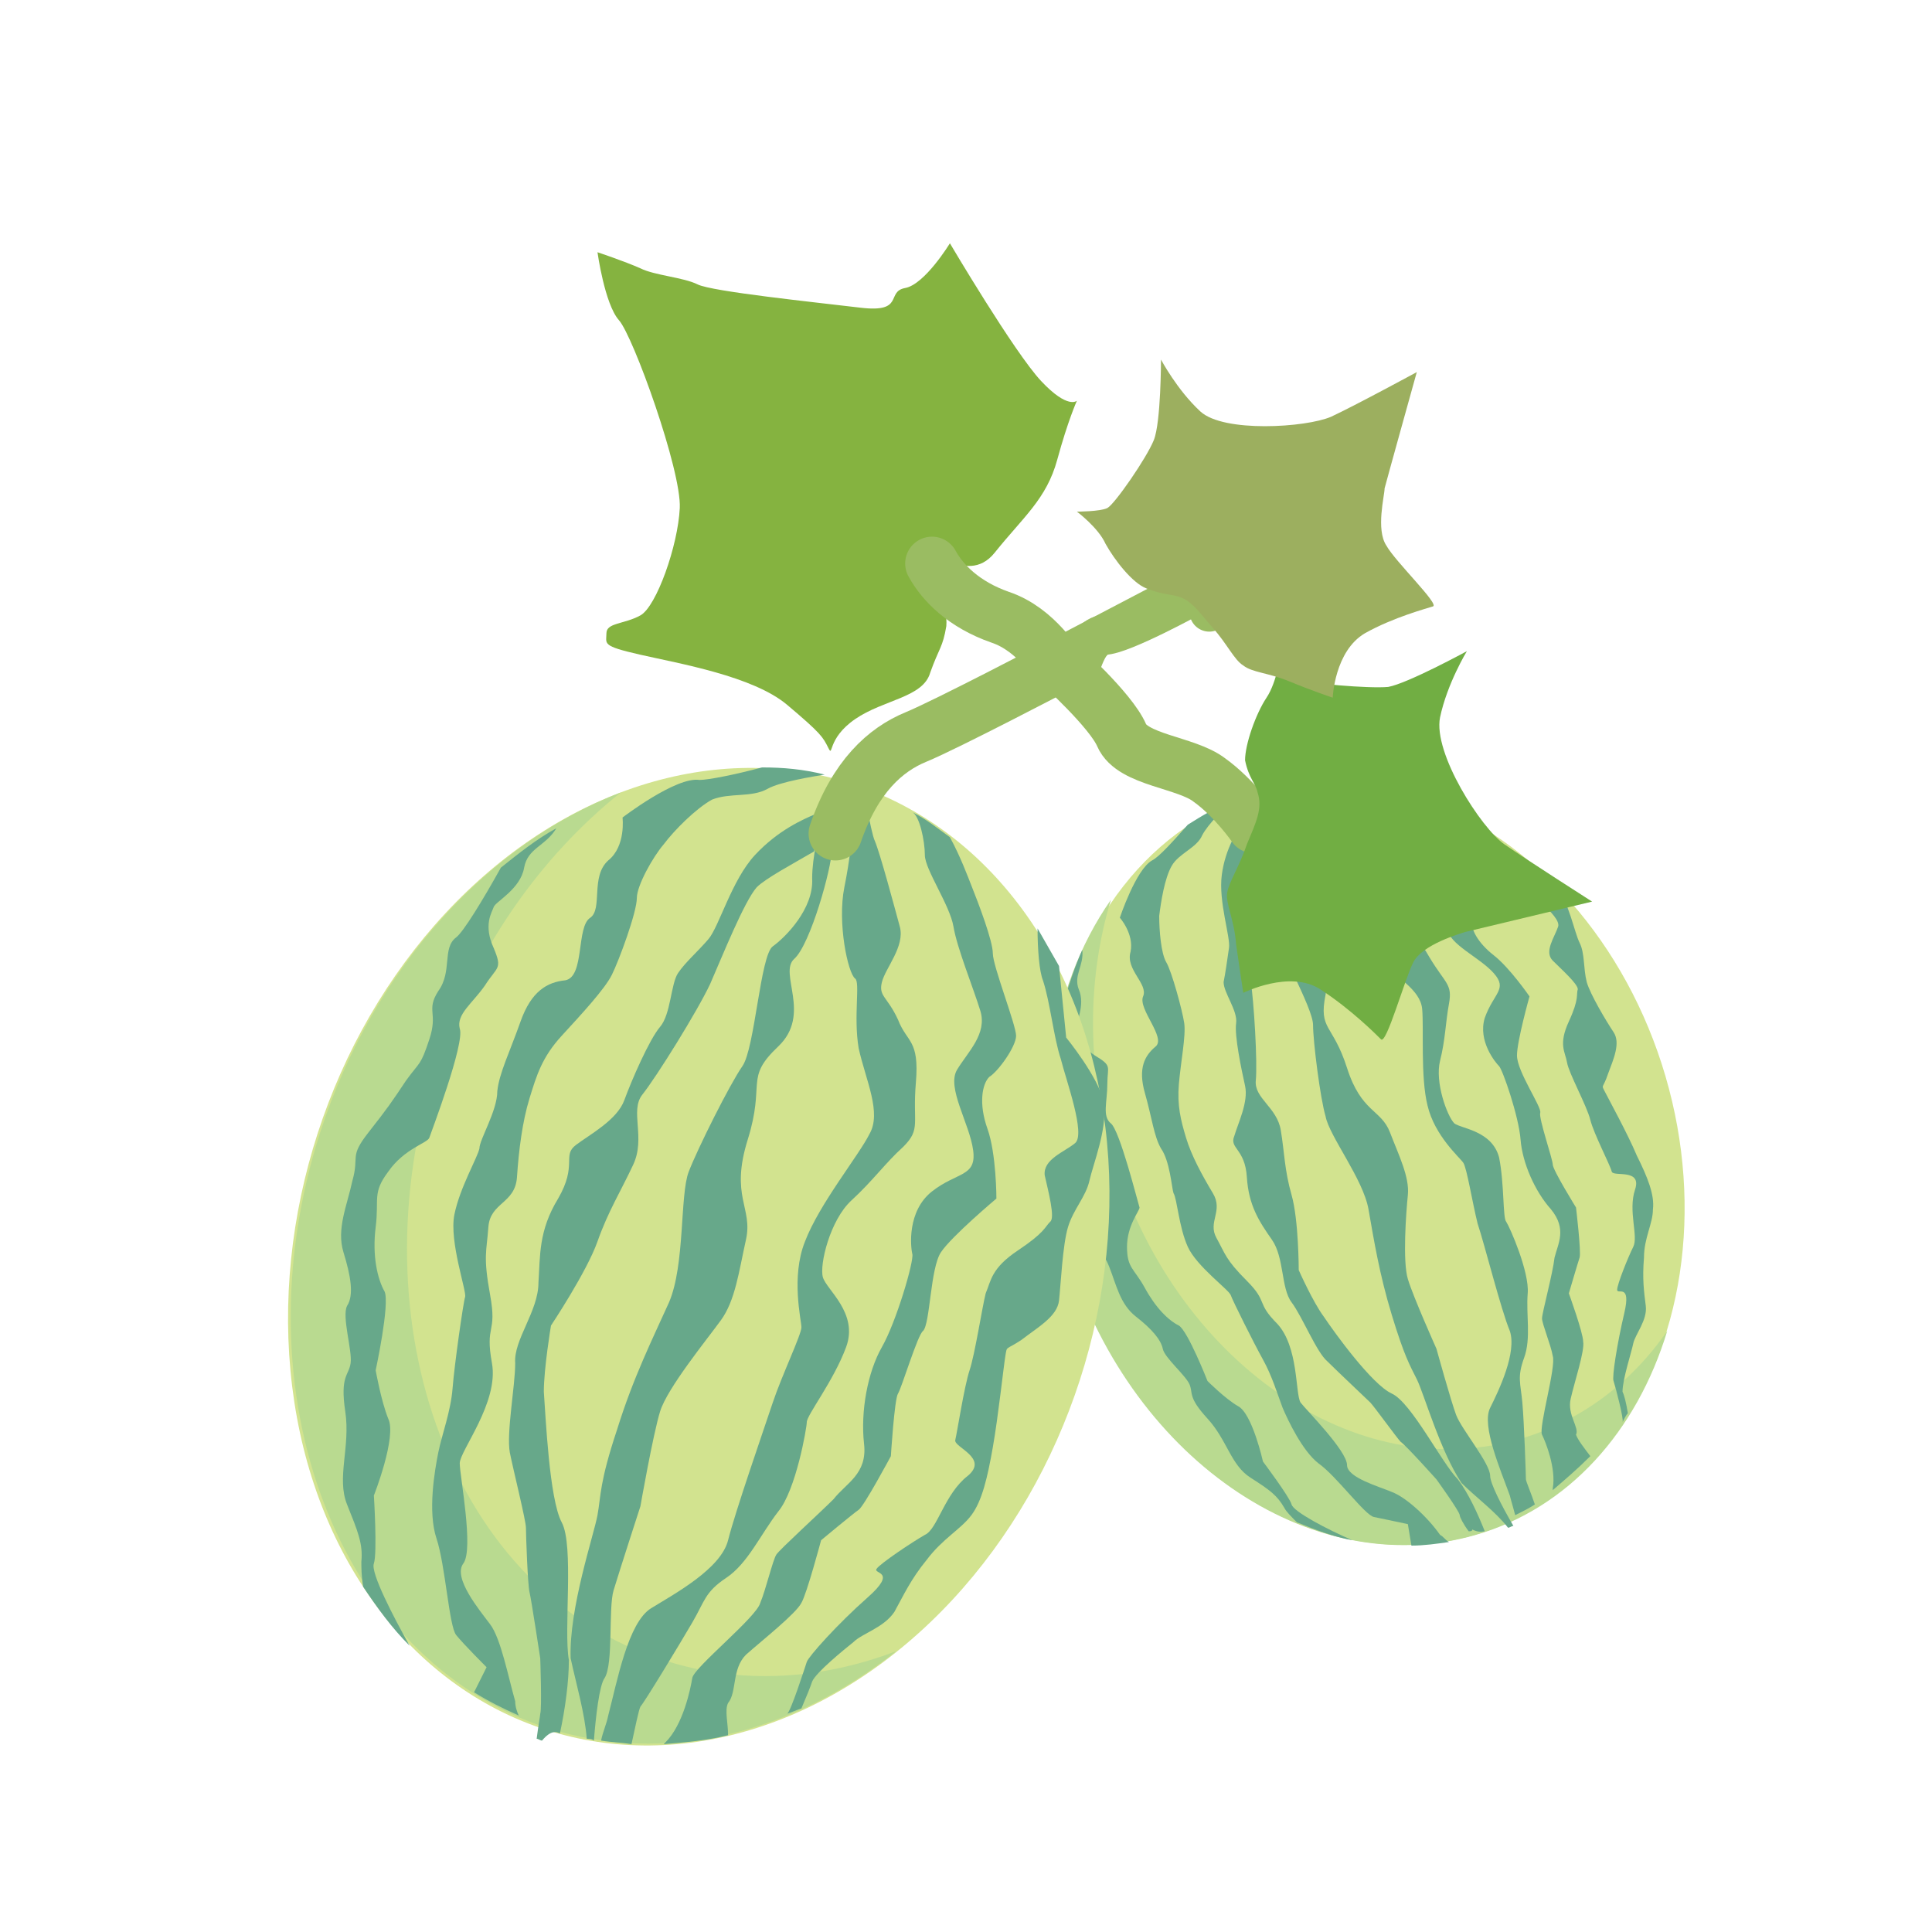 <?xml version="1.0" encoding="utf-8"?>
<!-- Generator: Adobe Illustrator 23.1.1, SVG Export Plug-In . SVG Version: 6.00 Build 0)  -->
<svg version="1.1" id="Layer_1" xmlns="http://www.w3.org/2000/svg" xmlns:xlink="http://www.w3.org/1999/xlink" x="0px" y="0px"
	 viewBox="0 0 108 108" style="enable-background:new 0 0 108 108;" xml:space="preserve">
<style type="text/css">
	.st0{fill:#D2E38F;}
	.st1{fill:#B9DA90;}
	.st2{fill:#67A88A;}
	.st3{fill:#85B340;}
	
		.st4{fill-rule:evenodd;clip-rule:evenodd;fill:none;stroke:#9ABC62;stroke-width:2.217;stroke-linecap:round;stroke-miterlimit:10;}
	.st5{fill-rule:evenodd;clip-rule:evenodd;fill:none;stroke:#9ABC62;stroke-width:3;stroke-linecap:round;stroke-miterlimit:10;}
	.st6{fill:#71AE43;}
	.st7{fill:#9CAF5F;}
</style>
<g>
	<ellipse transform="matrix(0.96 -0.281 0.281 0.96 -15.21 24.125)" class="st0" cx="76.4" cy="65" rx="17.4" ry="21.6"/>
	<path class="st1" d="M62.2,64.6c-1.5-5-1.4-10-0.1-14.3c-3.5,5-4.6,12.3-2.5,19.6C63,81.4,73.2,88.5,82.5,85.8
		c5.2-1.5,9-5.8,10.7-11.4c-2,2.9-4.8,5-8.1,6C75.8,83.2,65.6,76.1,62.2,64.6z"/>
	<path class="st2" d="M72.2,84.1c-0.1-0.4-1.6-2.4-1.6-2.4s-0.6-2.7-1.4-3.1c-0.7-0.4-1.7-1.4-1.7-1.4s-1.1-2.8-1.6-3.1
		c-0.6-0.3-1.3-1-1.9-2.1c-0.6-1.1-1-1.1-1-2.3c0-1.2,0.7-2,0.7-2.2c-0.1-0.3-1.1-4.3-1.6-4.7c-0.5-0.4-0.2-1.2-0.2-2.2
		c0-1,0.3-1-0.7-1.6c-0.9-0.6-0.9-1.2-1-1.5c-0.1-0.3,0.5-1.3,0.1-2.2c-0.3-0.8,0.3-1.3,0.2-2.2c-0.4,0.9-0.7,1.8-1,2.8
		c0.1,1.6,0.2,3.2,0.1,3.6c-0.3,0.7,0.7,1.3,0.7,2.3c0,1,0.5,0.8,0.9,2c0.4,1.2,0.2,1,0.2,2.1c0,1.1,0,1.4,0,2.8
		c-0.1,1.4,0.2,1.1,0.6,2.1c0.4,1,0.6,2.1,1.5,2.8c0.9,0.7,1.4,1.3,1.5,1.8c0.1,0.5,1.3,1.5,1.5,2c0.2,0.5-0.1,0.7,1,1.9
		c1.1,1.2,1.3,2.6,2.4,3.3c1.1,0.7,1.5,1,1.9,1.7c0.1,0.2,0.4,0.5,0.7,0.8c1,0.4,2,0.8,3.1,1C74.2,85.5,72.3,84.5,72.2,84.1z"/>
	<path class="st2" d="M91.3,75.1c0.1-0.5,0.8-1.3,0.7-2.1c-0.1-0.8-0.2-1.5-0.1-2.7c0-1.1,0.5-1.9,0.5-2.7c0.1-0.8-0.3-1.8-0.9-3
		c-0.5-1.2-1.6-3.2-1.8-3.6c-0.2-0.4-0.1-0.1,0.2-1c0.3-0.8,0.7-1.7,0.3-2.3c-0.4-0.6-1.3-2.1-1.5-2.8c-0.2-0.8-0.1-1.6-0.4-2.2
		c-0.3-0.6-0.6-2.3-1.3-3.1c0,0-0.1-0.1-0.1-0.1c-0.8-0.8-2.9-1.4-2.9-1.4l-1.9-2.3c-0.6-0.3-1.1-0.6-1.7-0.8
		c0.5,0.7,1.1,1.5,1.5,1.7c0.8,0.6,1.8,1.8,2.6,2.4c0.7,0.6,2.8,2.1,2.6,2.7c-0.2,0.6-0.8,1.4-0.3,1.9c0.5,0.5,1.4,1.3,1.4,1.6
		c-0.1,0.3,0.1,0.5-0.5,1.8s-0.2,1.7-0.1,2.3s1.1,2.4,1.3,3.2c0.2,0.8,1.1,2.5,1.2,2.9c0.1,0.3,1.7-0.2,1.3,1
		c-0.4,1.2,0.2,2.6-0.1,3.2c-0.3,0.6-0.9,2.1-0.9,2.4c0,0.3,0.8-0.4,0.4,1.3c-0.4,1.7-0.7,3.6-0.6,3.8c0.1,0.3,0.6,2.2,0.5,2.3
		c0.1-0.2,0.2-0.4,0.3-0.5c-0.1-0.6-0.2-1-0.3-1.2C90.7,77.1,91.2,75.6,91.3,75.1z"/>
	<path class="st2" d="M77.8,83.4c-0.7-0.3-2.5-0.8-2.5-1.5c0-0.8-2.3-3.1-2.6-3.5c-0.3-0.5-0.1-3.1-1.3-4.4
		c-1.2-1.2-0.5-1.2-1.7-2.4c-1.2-1.2-1.2-1.5-1.7-2.4c-0.5-0.9,0.4-1.5-0.2-2.5c-0.6-1-1.2-2.1-1.5-3.1c-0.3-1-0.5-1.8-0.4-3
		s0.4-2.7,0.3-3.4c-0.1-0.7-0.7-2.9-1-3.4c-0.3-0.5-0.4-1.8-0.4-2.6c0.1-0.8,0.3-2.1,0.7-2.8c0.4-0.7,1.4-1,1.7-1.7
		c0.3-0.6,1.3-1.6,1.7-1.9c-0.9,0.3-1.7,0.8-2.5,1.3c-0.8,0.9-1.6,1.8-2,2c-0.9,0.5-1.8,3.2-1.8,3.2s0.8,0.9,0.6,1.9
		c-0.3,1,1,1.8,0.7,2.5c-0.3,0.7,1.3,2.3,0.7,2.8c-0.6,0.5-1,1.2-0.6,2.6c0.4,1.4,0.5,2.4,0.9,3.1c0.5,0.7,0.6,2.2,0.7,2.5
		c0.2,0.3,0.3,1.9,0.8,3c0.5,1.1,2.3,2.4,2.4,2.7c0.1,0.3,1.3,2.7,1.8,3.6c0.5,0.9,0.8,1.9,1.1,2.7c0.3,0.7,1.1,2.4,2,3.1
		c1,0.7,2.6,2.9,3.1,3c0.5,0.1,1.9,0.4,1.9,0.4l0.2,1.2c0.7,0,1.4-0.1,2.1-0.2c-0.2-0.1-0.3-0.3-0.5-0.4
		C79.8,84.8,78.6,83.7,77.8,83.4z"/>
	<path class="st2" d="M87.8,78.2c0.2-0.9,0.8-2.7,0.7-3.2c0-0.5-0.8-2.7-0.8-2.7s0.5-1.7,0.6-2c0.1-0.3-0.2-2.8-0.2-2.8
		s-1.3-2.1-1.3-2.4c0-0.3-0.8-2.6-0.7-2.9c0.1-0.3-1.3-2.3-1.3-3.2c0-0.8,0.7-3.3,0.7-3.3s-1.1-1.6-2-2.3c-0.9-0.7-1.3-1.5-1.2-1.9
		c0.2-0.4,0.2-1.7-0.1-2.1c-0.3-0.4-2.5-2-2.9-2.4c-0.3-0.5-1.7-1.5-2.4-2c-0.3-0.2-1.1-0.8-2-1.3c-0.6,0-1.3,0-1.9,0
		c0.3,0,1.1,0.7,1.5,1.2c0.3,0.5,2.1,1.2,2.8,1.9c0.7,0.7,2.2,1.7,3,2.4c0.9,0.7,0.5,1.8,0.6,2.7c0.1,0.9,1.8,1.6,2.6,2.5
		c0.8,0.9,0,1.1-0.5,2.5c-0.4,1.3,0.6,2.5,0.8,2.7c0.2,0.2,1.1,2.8,1.2,4.1s0.8,2.9,1.7,3.9c0.9,1.1,0.4,1.9,0.2,2.7
		c-0.1,0.9-0.7,3.1-0.7,3.4c0,0.3,0.5,1.5,0.6,2.1c0.2,0.6-0.8,4-0.6,4.4c0.2,0.4,0.8,1.9,0.6,3c0,0,0,0.1,0,0.1
		c0.7-0.6,1.4-1.2,2.1-1.9c-0.3-0.4-0.7-0.9-0.8-1.2C88.3,79.8,87.6,79.1,87.8,78.2z"/>
	<path class="st2" d="M83,85.6c-0.4-1-0.9-2.1-1.5-2.9c-0.9-0.9-2.6-4.3-3.7-4.8c-1.1-0.5-3.2-3.4-3.8-4.3c-0.6-0.8-1.4-2.6-1.4-2.6
		s0-2.8-0.4-4.2c-0.4-1.4-0.4-2.4-0.6-3.6c-0.2-1.3-1.5-1.8-1.4-2.8c0.1-1-0.1-4.4-0.3-5.7c-0.2-1.3-0.8-3.8-0.7-4.6
		c0.1-0.6,0.7-1.8,1.2-2.7c-0.2-0.6-0.3-1.1-0.3-1.1s-0.2-0.4-0.4-0.8c-0.1,0.2-0.1,0.4-0.2,0.4c-0.3,0.5-1,1.5-1.2,3
		c-0.2,1.5,0.5,3.5,0.4,4.1c-0.1,0.7-0.2,1.4-0.3,1.9c0,0.6,0.8,1.6,0.7,2.3c-0.1,0.7,0.3,2.6,0.5,3.5c0.2,0.9-0.4,2.1-0.6,2.8
		c-0.3,0.7,0.6,0.7,0.7,2.3c0.1,1.6,0.7,2.5,1.4,3.5c0.7,1,0.5,2.7,1.1,3.5c0.6,0.8,1.4,2.8,2,3.3c0.6,0.6,2.2,2.1,2.4,2.3
		c0.2,0.2,1.5,2,1.7,2.2c0.3,0.2,2,2.1,2,2.1s1.3,1.8,1.3,2c0,0.1,0.2,0.5,0.5,0.9c0.1,0,0.2,0,0.2-0.1C82.7,85.7,82.9,85.6,83,85.6
		z"/>
	<path class="st2" d="M85.3,82.7c0-0.2-0.1-3.2-0.2-4.3s-0.3-1.4,0.1-2.5c0.4-1.1,0.1-2.4,0.2-3.6c0.1-1.2-1-3.7-1.2-4
		c-0.2-0.2-0.1-2.1-0.4-3.6c-0.4-1.5-2.1-1.6-2.5-1.9c-0.4-0.4-1.1-2.3-0.8-3.5c0.3-1.2,0.3-2.1,0.5-3.2c0.2-1.1-0.2-1.1-1.1-2.6
		c-0.9-1.6-1.3-1.2-2.2-1.8c-0.9-0.6-1.3-0.4-1.5-1c-0.2-0.6-0.1-1.8-0.7-2.4c-0.6-0.6-2.5-2.2-3-2.5c-0.1-0.1-0.6-0.6-1.3-1.2
		c0,0.3-0.1,0.6-0.2,0.8c0.5,0.6,1.1,1.7,1.5,2.8c0.6,1.5,2.3,3,2.6,3c0.3,0,0.9,1.4,1.9,2.4c1,1,2.4,1.7,2.5,2.8
		c0.1,1.1-0.1,3.8,0.3,5.4c0.4,1.7,1.8,2.9,2,3.2c0.2,0.3,0.5,2.2,0.8,3.4c0.4,1.2,1.3,4.8,1.8,6c0.4,1.2-0.6,3.3-1.1,4.3
		s0.6,3.5,1.1,4.9c0.1,0.4,0.2,0.7,0.3,1.1c0.4-0.2,0.8-0.4,1.1-0.6C85.6,83.5,85.3,82.8,85.3,82.7z"/>
	<path class="st2" d="M83.3,82.5c0-0.7-1.6-2.6-1.9-3.4c-0.3-0.8-1.1-3.7-1.1-3.7s-1.3-2.9-1.6-3.9c-0.3-1-0.1-3.7,0-4.7
		c0.1-1-0.5-2.2-1-3.5c-0.5-1.3-1.6-1.1-2.4-3.6c-0.8-2.5-1.6-2.1-1.2-4.1c0.4-2-1.8-2.7-1.5-3.6c0.2-0.9-0.9-4.2-1.4-4.8
		c-0.1-0.1-0.2-0.4-0.3-0.7c-0.1,0.2-0.2,0.6-0.4,1c0.2,0.4,0.4,0.9,0.7,1.3c0.8,1.1,0.4,2.8,0.3,3.4c-0.2,0.6,1.9,4.1,1.9,5.1
		c0,0.9,0.4,4.1,0.7,5.1c0.2,1.1,2.1,3.5,2.4,5.2c0.3,1.7,0.6,3.6,1.3,5.9c0.7,2.3,1,2.8,1.4,3.6c0.4,0.8,1.3,4,2.5,5.8
		c0.8,0.8,1.9,1.6,2.6,2.5c0.1,0,0.2-0.1,0.3-0.1C83.9,84.1,83.3,82.9,83.3,82.5z"/>
	
		<ellipse transform="matrix(0.308 -0.951 0.951 0.308 -39.742 85.813)" class="st0" cx="39.1" cy="70.2" rx="27.8" ry="22.4"/>
	<path class="st1" d="M24.4,59.5c2.1-6.4,5.8-11.6,10.3-15.2c-7.3,2.8-13.8,9.7-16.8,19c-4.7,14.6,1,29.5,12.7,33.3
		c6.6,2.1,13.7,0.3,19.5-4.3c-4.2,1.6-8.7,1.9-13,0.5C25.4,89.1,19.7,74.1,24.4,59.5z"/>
	<path class="st2" d="M20.9,87.4c0.2-0.6,0-3.8,0-3.8s1.3-3.3,0.8-4.3c-0.4-1-0.7-2.7-0.7-2.7s0.8-3.7,0.5-4.4
		c-0.4-0.7-0.7-2-0.5-3.6c0.2-1.6-0.2-1.9,0.7-3.1c0.9-1.3,2.2-1.6,2.3-1.9c0.1-0.3,2-5.3,1.7-6.1c-0.2-0.8,0.7-1.4,1.4-2.4
		c0.7-1.1,1-0.9,0.5-2.1c-0.6-1.3-0.1-2,0-2.3c0.1-0.3,1.5-1,1.7-2.2c0.2-1.1,1.2-1.2,1.8-2.2c-1.1,0.6-2.1,1.4-3.1,2.2
		c-1,1.8-2.1,3.6-2.5,3.9c-0.8,0.6-0.2,1.9-1,3c-0.7,1.1,0,1.2-0.5,2.7c-0.5,1.5-0.5,1.2-1.3,2.3c-0.8,1.2-1,1.5-2.1,2.9
		s-0.5,1.3-0.9,2.7c-0.3,1.4-0.9,2.7-0.5,4c0.4,1.3,0.6,2.4,0.2,3c-0.3,0.6,0.3,2.5,0.2,3.2c-0.1,0.7-0.6,0.7-0.3,2.7
		c0.3,2-0.5,3.7,0.1,5.2c0.6,1.5,0.9,2.2,0.8,3.2c0,0.3,0,0.8,0.1,1.4c0.8,1.2,1.6,2.3,2.6,3.3C22,90.4,20.7,87.9,20.9,87.4z"/>
	<path class="st2" d="M47.7,91.8c0.5-0.5,1.7-0.8,2.3-1.7c0.5-0.9,0.9-1.8,1.8-2.9c0.9-1.2,1.9-1.7,2.5-2.5c0.6-0.8,0.9-2.1,1.2-3.8
		c0.3-1.7,0.6-4.5,0.7-5.1c0.1-0.6,0-0.3,0.9-0.9c0.9-0.7,2-1.3,2.1-2.2c0.1-0.9,0.2-3.1,0.5-4.1c0.3-1,1-1.7,1.2-2.6
		c0.2-0.9,1-2.9,0.8-4.2c0-0.1,0-0.1,0-0.2c-0.3-1.4-2.1-3.6-2.1-3.6L59.2,54c-0.4-0.7-0.8-1.4-1.2-2.1c0,1.2,0.1,2.4,0.3,2.9
		c0.4,1.2,0.6,3.2,1,4.4c0.3,1.2,1.4,4.2,0.8,4.7c-0.6,0.5-1.8,0.9-1.7,1.8c0.2,0.9,0.6,2.4,0.3,2.6c-0.3,0.3-0.3,0.6-1.8,1.6
		c-1.5,1-1.5,1.7-1.8,2.4c-0.2,0.8-0.6,3.4-0.9,4.3s-0.7,3.5-0.8,3.9c-0.1,0.4,1.9,1,0.7,2c-1.3,1-1.7,3-2.4,3.3
		c-0.7,0.4-2.5,1.6-2.7,1.9c-0.2,0.3,1.2,0.1-0.5,1.6c-1.7,1.5-3.3,3.3-3.4,3.6c-0.1,0.3-0.9,2.8-1.1,2.9c0.3-0.1,0.5-0.2,0.8-0.3
		c0.3-0.7,0.5-1.2,0.6-1.5C45.6,93.5,47.2,92.2,47.7,91.8z"/>
	<path class="st2" d="M27.4,90.8c-0.6-0.8-2.1-2.6-1.5-3.4c0.6-0.8-0.2-4.9-0.2-5.6c0-0.7,2.2-3.4,1.8-5.6c-0.4-2.2,0.3-1.6-0.1-3.8
		c-0.4-2.2-0.2-2.4-0.1-3.8c0.1-1.4,1.5-1.3,1.6-2.8c0.1-1.5,0.3-3.1,0.7-4.4c0.4-1.3,0.7-2.3,1.8-3.5s2.4-2.6,2.8-3.4
		c0.4-0.8,1.4-3.5,1.4-4.3c0-0.7,0.9-2.3,1.5-3c0.6-0.8,1.8-2,2.7-2.5c1-0.4,2.2-0.1,3.1-0.6c0.7-0.4,2.6-0.7,3.2-0.8
		c-1.2-0.3-2.3-0.4-3.5-0.4c-1.5,0.4-3,0.7-3.5,0.7c-1.3-0.2-4.3,2.1-4.3,2.1s0.2,1.6-0.8,2.4c-1,0.9-0.3,2.7-1,3.2
		c-0.8,0.5-0.3,3.3-1.4,3.5c-1,0.1-1.9,0.6-2.5,2.3c-0.6,1.7-1.2,2.9-1.3,3.9c0,1.1-1,2.7-1,3.2c-0.1,0.5-1.1,2.2-1.4,3.7
		c-0.3,1.5,0.7,4.3,0.6,4.6c-0.1,0.3-0.6,3.8-0.7,5.1c-0.1,1.3-0.6,2.6-0.8,3.6c-0.2,1-0.6,3.3-0.1,4.8c0.5,1.5,0.7,4.9,1.1,5.4
		c0.4,0.5,1.7,1.8,1.7,1.8l-0.7,1.4c0.8,0.5,1.6,0.9,2.5,1.3c-0.1-0.2-0.2-0.5-0.2-0.8C28.4,93.7,28,91.6,27.4,90.8z"/>
	<path class="st2" d="M41.7,92.5c0.9-0.8,2.8-2.3,3.1-2.9c0.3-0.5,1.1-3.5,1.1-3.5s1.8-1.5,2.1-1.7s1.8-3,1.8-3s0.2-3.2,0.4-3.5
		c0.2-0.3,1.1-3.3,1.4-3.5C52,74,52,70.9,52.6,70c0.6-0.9,3.1-3,3.1-3s0-2.5-0.5-3.9c-0.5-1.4-0.3-2.5,0.1-2.9
		c0.5-0.3,1.5-1.7,1.5-2.3c0-0.6-1.3-3.9-1.3-4.6c0-0.7-0.8-2.8-1.2-3.8c-0.2-0.5-0.6-1.6-1.2-2.7c-0.7-0.5-1.3-1-2.1-1.4
		c0.4,0.2,0.7,1.6,0.7,2.4c0,0.8,1.4,2.8,1.6,4c0.2,1.2,1.1,3.4,1.5,4.7c0.4,1.3-0.7,2.3-1.3,3.3c-0.6,1,0.7,3,0.9,4.5
		c0.2,1.5-0.9,1.2-2.3,2.3c-1.4,1.1-1.2,3.1-1.1,3.5c0.1,0.4-0.9,3.8-1.7,5.2s-1.2,3.6-1,5.4c0.2,1.7-1,2.2-1.7,3.1
		c-0.8,0.8-3,2.8-3.2,3.1c-0.2,0.3-0.6,2-0.9,2.7c-0.2,0.8-3.7,3.6-3.8,4.2c-0.1,0.6-0.5,2.6-1.5,3.6c0,0-0.1,0.1-0.1,0.1
		c1.2-0.1,2.4-0.2,3.6-0.5c0-0.7-0.2-1.4,0-1.8C41.2,94.6,40.9,93.3,41.7,92.5z"/>
	<path class="st2" d="M31.3,96.9c0.3-1.4,0.5-2.9,0.5-4.1c-0.3-1.7,0.3-6.4-0.4-7.7c-0.7-1.3-0.9-6-1-7.3c0-1.3,0.4-3.7,0.4-3.7
		s2-3,2.6-4.7c0.6-1.7,1.3-2.8,2-4.3c0.7-1.5-0.2-3,0.5-3.9c0.8-1,3.1-4.7,3.8-6.2c0.7-1.6,1.9-4.6,2.6-5.4c0.5-0.5,2-1.3,3.2-2
		c0.2-0.8,0.5-1.4,0.5-1.4s0.1-0.5,0.1-1.1c-0.2,0.2-0.4,0.3-0.5,0.4c-0.7,0.3-2.1,0.9-3.4,2.3c-1.3,1.4-2,4-2.6,4.7
		c-0.6,0.7-1.3,1.3-1.7,1.9c-0.4,0.6-0.4,2.3-1,3c-0.6,0.7-1.6,3-2,4.1c-0.4,1.1-1.9,1.9-2.7,2.5c-0.8,0.6,0.1,1.1-1,3
		c-1.1,1.8-1,3.2-1.1,4.7c0,1.6-1.4,3.2-1.3,4.5c0,1.3-0.5,3.9-0.3,5c0.2,1,0.9,3.8,0.9,4.2c0,0.4,0.1,3.2,0.2,3.6
		c0.1,0.4,0.6,3.7,0.6,3.7s0.1,2.8,0,3.1c0,0.1-0.1,0.6-0.2,1.4c0.1,0,0.2,0.1,0.3,0.1C30.8,96.7,31.1,96.8,31.3,96.9z"/>
	<path class="st2" d="M35.8,95.4c0.2-0.2,2.2-3.5,2.9-4.7s0.7-1.7,1.9-2.5c1.2-0.8,1.9-2.4,2.9-3.7c1-1.2,1.6-4.7,1.6-5
		c0-0.4,1.5-2.3,2.2-4.2c0.7-1.9-1.1-3.2-1.3-3.9s0.4-3.2,1.6-4.3c1.2-1.1,1.9-2.1,2.9-3c1-1,0.5-1.3,0.7-3.6c0.2-2.4-0.5-2.2-1-3.5
		c-0.6-1.3-1.1-1.3-0.9-2.1c0.2-0.8,1.3-2,1-3.1c-0.3-1.1-1.1-4.1-1.4-4.8c-0.1-0.2-0.3-1.1-0.5-2.2c-0.2,0.3-0.5,0.5-0.8,0.7
		c0.1,1.1-0.1,2.6-0.4,4.1c-0.4,2,0.2,4.8,0.6,5.1c0.3,0.2-0.1,2.1,0.2,3.9c0.4,1.8,1.3,3.6,0.6,4.8c-0.6,1.2-2.8,3.9-3.6,6
		c-0.8,2-0.2,4.4-0.2,4.8c0,0.4-1.1,2.7-1.6,4.2c-0.5,1.5-2.1,6.1-2.5,7.7c-0.4,1.6-3,3-4.3,3.8s-1.9,4.1-2.4,6
		c-0.1,0.5-0.3,0.9-0.4,1.4c0.6,0.1,1.1,0.1,1.7,0.2C35.5,96.6,35.7,95.6,35.8,95.4z"/>
	<path class="st2" d="M33.8,93.8c0.5-0.8,0.2-3.9,0.5-4.9c0.3-1,1.5-4.7,1.5-4.7s0.7-4,1.1-5.3c0.4-1.3,2.6-4,3.4-5.1s1-2.7,1.4-4.5
		c0.4-1.8-0.9-2.4,0.1-5.6c1-3.2-0.2-3.4,1.7-5.2c1.9-1.8,0-4.1,0.9-4.9c0.9-0.8,2.1-5.1,2.1-6.1c0-0.2,0.1-0.5,0.2-0.9
		c-0.2,0.2-0.6,0.5-1.1,0.7c-0.1,0.5-0.2,1.2-0.2,1.8c0.1,1.7-1.5,3.3-2.2,3.8c-0.7,0.5-1,5.7-1.7,6.7c-0.7,1-2.5,4.6-3,5.9
		c-0.5,1.3-0.2,5.2-1.1,7.3c-0.9,2-2,4.2-2.9,7.1c-1,3-0.9,3.7-1.1,4.8s-1.6,5.2-1.5,8c0.3,1.4,0.8,3.1,0.9,4.5c0.1,0,0.3,0,0.4,0.1
		C33.3,96,33.5,94.2,33.8,93.8z"/>
	<path class="st3" d="M51.5,30.2c0,0,2.5,2.7,4.1,0.7c1.6-2,2.9-3,3.5-5.2s1.1-3.3,1.1-3.3s-0.5,0.5-2-1.1c-1.5-1.6-5.1-7.7-5.1-7.7
		s-1.4,2.3-2.5,2.5c-1.1,0.2,0,1.4-2.5,1.1c-2.5-0.3-8.3-0.9-9.1-1.3c-0.8-0.4-2.4-0.5-3.2-0.9c-0.9-0.4-2.4-0.9-2.4-0.9
		s0.4,2.9,1.2,3.8c0.8,0.9,3.5,8.4,3.4,10.5c-0.1,2.1-1.3,5.5-2.2,6c-0.9,0.5-1.9,0.4-1.9,1c0,0.6-0.3,0.7,1.9,1.2s6.3,1.2,8.2,2.8
		c1.9,1.6,2,1.8,2.3,2.4c0.3,0.6-0.1-0.5,1.5-1.6c1.6-1.1,3.8-1.2,4.2-2.6c0.5-1.4,0.7-1.4,0.9-2.6c0.1-1.2-0.7-2-0.8-2.7
		C51.8,31.5,51.5,30.2,51.5,30.2z"/>
	<path class="st4" d="M67.6,34.2c0-0.4,0.3-1.9,2.6-1.7c2.3,0.1,4.3,0.8,4,0"/>
	<path class="st5" d="M46.7,46.6c1.1-3.2,2.8-4.7,4.5-5.4c1.7-0.7,8-4,8-4c-0.1,0.1-1.2-2-3.3-2.7c-2-0.7-3.2-1.9-3.8-3"/>
	<path class="st5" d="M59.2,37.1c0,0,2.9,2.6,3.5,4s3.6,1.5,4.9,2.5c1.4,1,2.5,2.6,2.5,2.6"/>
	<path class="st4" d="M60.2,38c0,0,0.5-2.5,1.5-2.5s5-2.2,5-2.2"/>
	<path class="st6" d="M70.3,44.3c0.3,0.9-0.1,1.7-0.6,2.9c-0.4,1.2-1,2.1-1.1,2.7s0.4,1.5,0.5,2.9c0.2,1.4,0.4,2.7,0.4,2.7
		s2.6-1.3,4.3-0.2s3.1,2.5,3.4,2.8c0.3,0.3,1.3-3.3,1.8-4.3c0.5-1,2.6-1.6,2.9-1.7c0.4-0.1,7.1-1.7,7.1-1.7s-3.6-2.3-4.9-3.2
		s-4-5.1-3.6-7.1c0.4-1.9,1.5-3.7,1.5-3.7s-3.3,1.8-4.4,2c-1.1,0.1-4.5-0.2-4.9-0.4c-0.4-0.2-1.1-1.5-1.1-1.5s-0.2,1.6-0.8,2.5
		s-1.2,2.6-1.2,3.5C69.8,43.5,70.2,43.8,70.3,44.3z"/>
	<path class="st7" d="M65.7,33.3c0.9,0.2,1.3,0.9,2.1,1.8c0.8,0.9,1.2,1.8,1.7,2.1c0.5,0.4,1.4,0.4,2.6,0.9c1.2,0.5,2.4,0.9,2.4,0.9
		s0.1-2.6,1.8-3.6c1.6-0.9,3.5-1.4,3.8-1.5c0.4-0.1-2.1-2.5-2.6-3.4c-0.6-0.9-0.1-2.8-0.1-3.2c0.1-0.4,1.8-6.5,1.8-6.5
		s-3.5,1.9-4.8,2.5c-1.4,0.6-6,0.9-7.3-0.3s-2.2-2.9-2.2-2.9s0,3.5-0.4,4.5s-2.2,3.6-2.6,3.8s-1.7,0.2-1.7,0.2s1.2,0.9,1.6,1.8
		c0.5,0.9,1.5,2.2,2.3,2.5S65.2,33.2,65.7,33.3z"/>
</g>
</svg>

